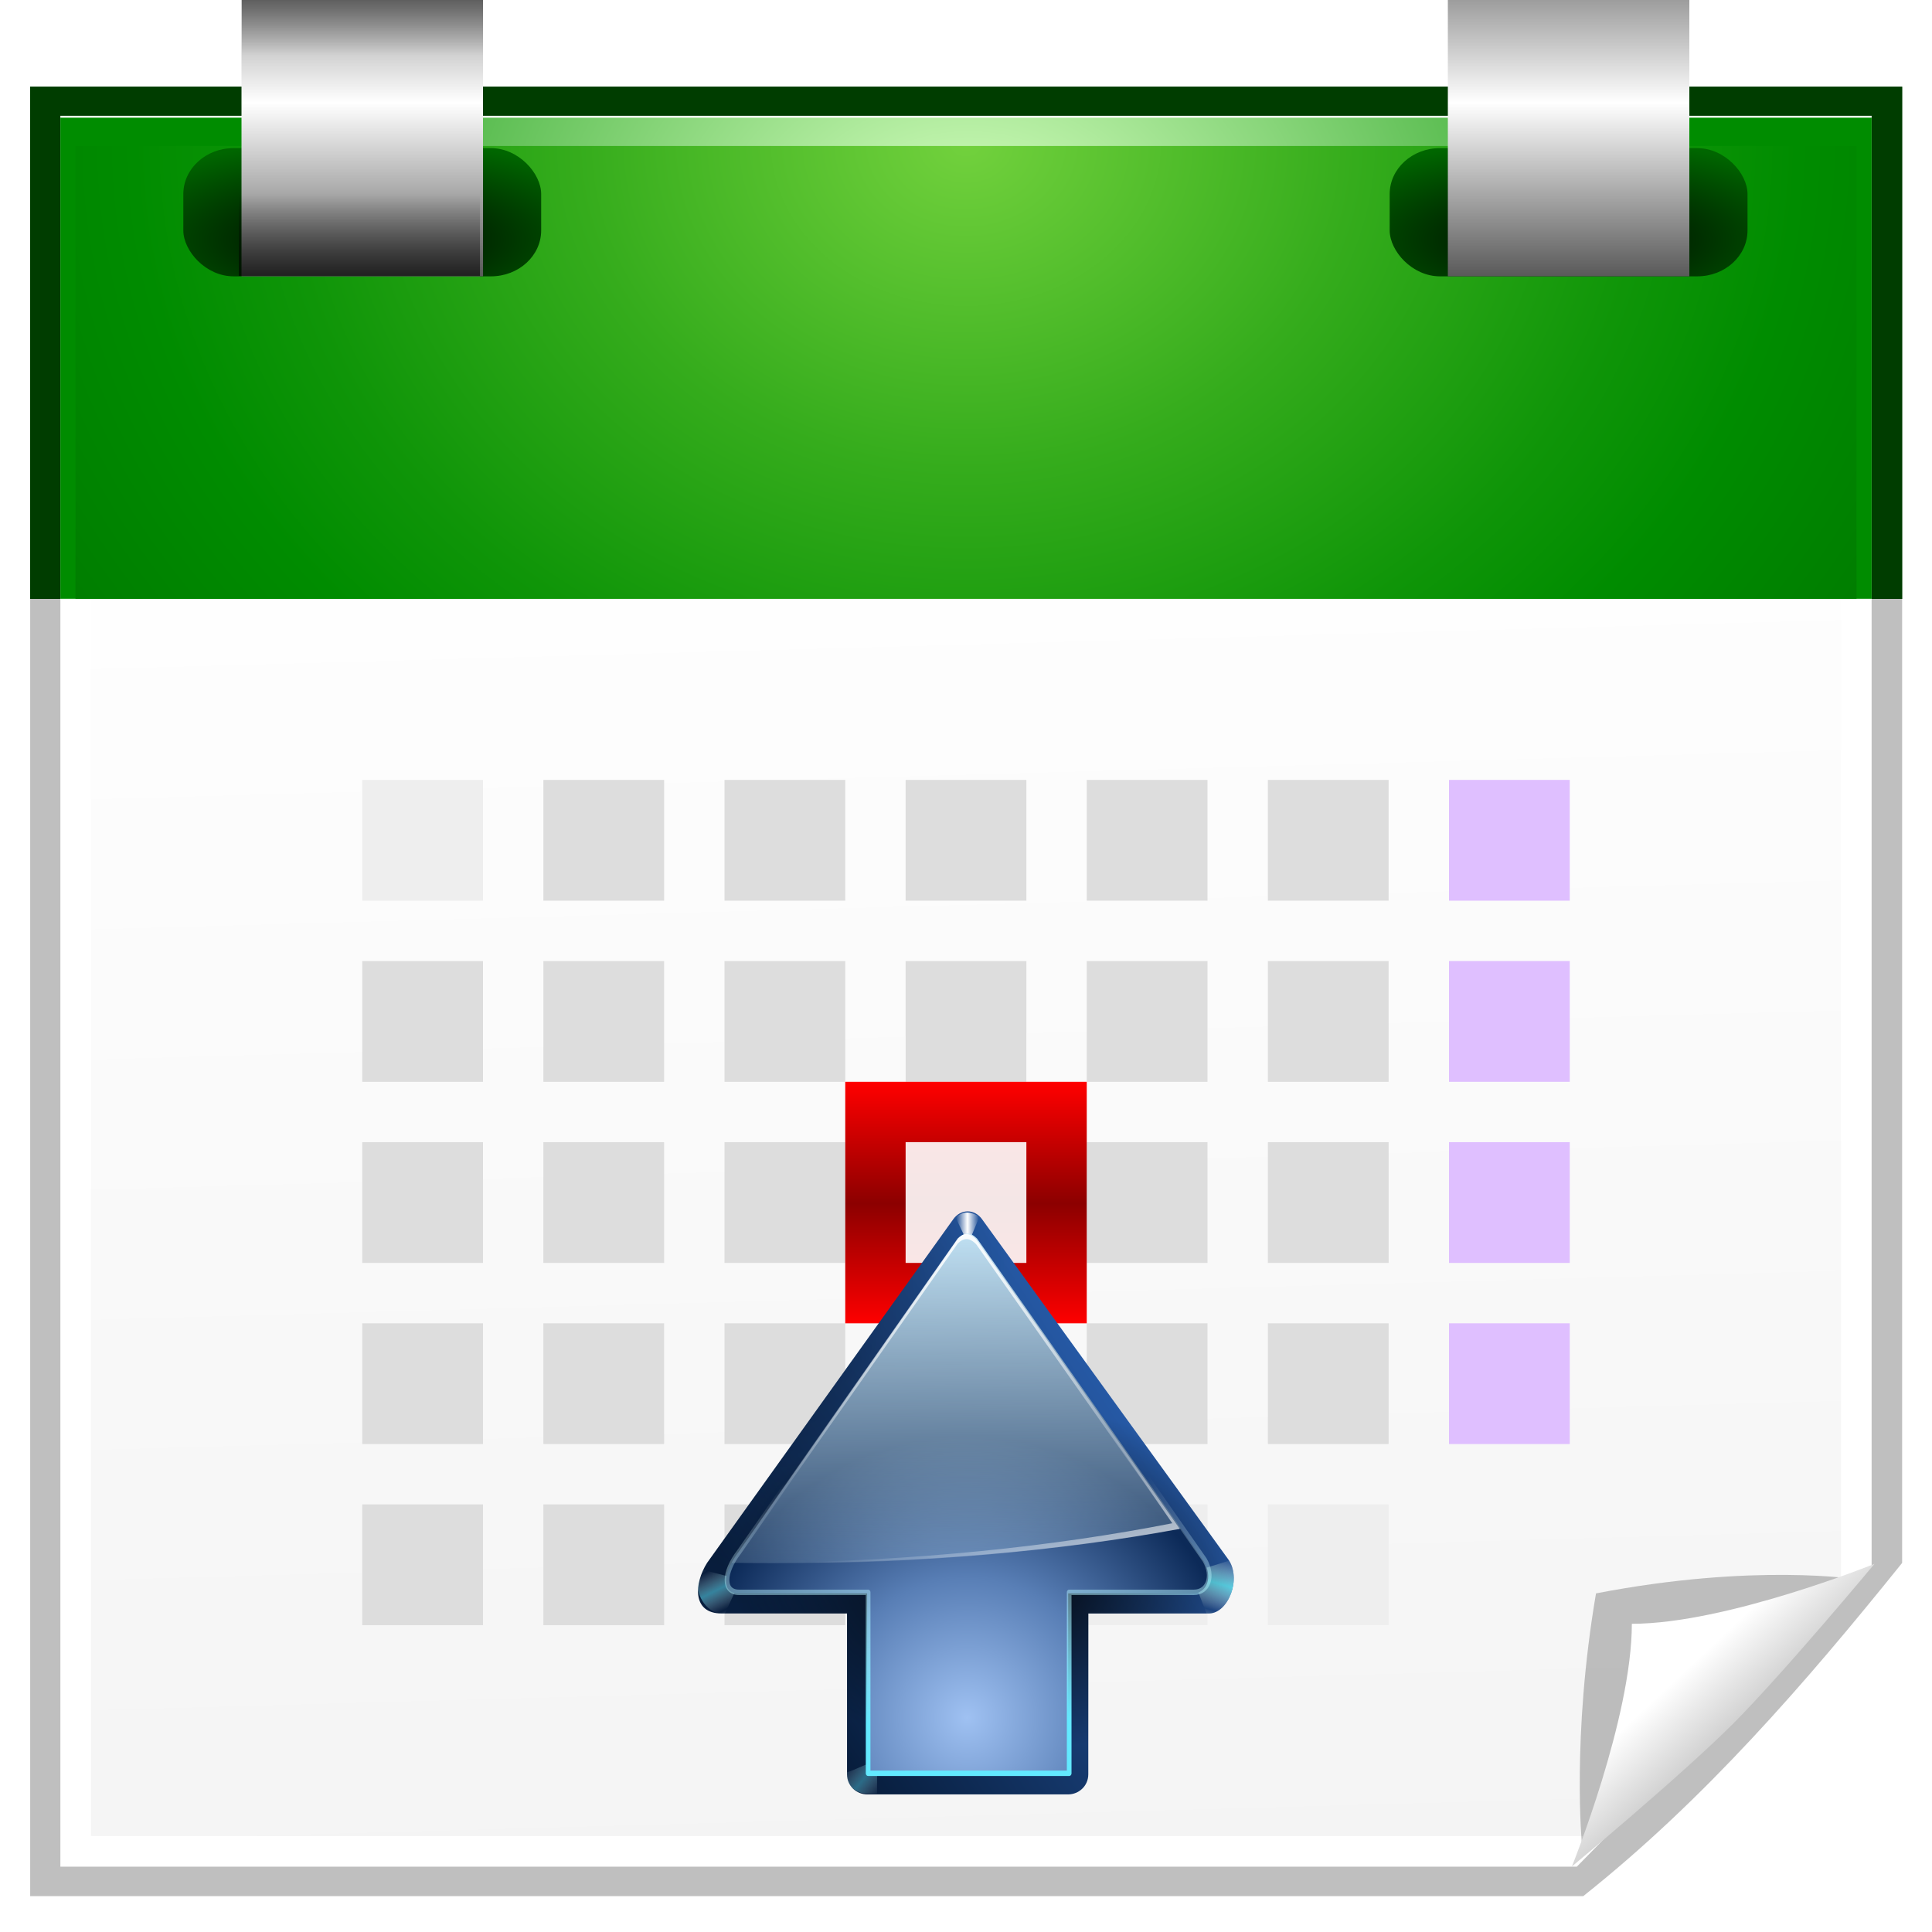 <svg height="256" width="256" xmlns="http://www.w3.org/2000/svg" xmlns:xlink="http://www.w3.org/1999/xlink">
  <defs>
    <linearGradient id="linearGradient10897">
      <stop offset="0"/>
      <stop offset="1" stop-opacity="0"/>
    </linearGradient>
    <filter id="filter9643" height="1.049" width="1.047" x="-.024" y="-.024">
      <feGaussianBlur stdDeviation="1.18"/>
    </filter>
    <radialGradient id="radialGradient10781" cx="48" cy="-.215" gradientTransform="matrix(2.64 -0 0 2.206 1.278 19.42)" gradientUnits="userSpaceOnUse" r="55.148">
      <stop offset="0" stop-color="#72d13d"/>
      <stop offset=".355" stop-color="#35ac1c"/>
      <stop offset=".619" stop-color="#0f9508"/>
      <stop offset=".757" stop-color="#008c00"/>
      <stop offset="1" stop-color="#007a00"/>
    </radialGradient>
    <radialGradient id="radialGradient10784" cx="48.125" cy="8.625" gradientTransform="matrix(2.5 0 0 2 8 15.593)" gradientUnits="userSpaceOnUse" r="49.875">
      <stop offset="0" stop-color="#d6ffc0"/>
      <stop offset=".073" stop-color="#ccfab7"/>
      <stop offset=".611" stop-color="#4cb544"/>
      <stop offset=".757" stop-color="#008c00"/>
    </radialGradient>
    <clipPath id="clipPath10906">
      <rect height="89.032" width="127.742" x=".129" y="40.839"/>
    </clipPath>
    <clipPath id="clipPath10917">
      <rect height="54.194" width="185.806" x="-28.903" y="-13.355"/>
    </clipPath>
    <linearGradient id="linearGradient11290" gradientUnits="userSpaceOnUse" x1="118.047" x2="111.304" y1="118.529" y2="111.317">
      <stop offset="0" stop-color="#a2a2a2"/>
      <stop offset="1" stop-color="#fff"/>
    </linearGradient>
    <linearGradient id="linearGradient11297" gradientUnits="userSpaceOnUse" x1="55.873" x2="64.096" y1="61.562" y2="354.497">
      <stop offset="0" stop-color="#fff"/>
      <stop offset="1" stop-color="#eee"/>
    </linearGradient>
    <filter id="filter11438" height="1.306" width="1.298" x="-.149" y="-.153">
      <feGaussianBlur stdDeviation="1.141"/>
    </filter>
    <linearGradient id="linearGradient10873" gradientTransform="scale(1 1.165)" gradientUnits="userSpaceOnUse" spreadMethod="reflect" x1="24" x2="24" y1="6.122" y2="-4.005">
      <stop offset="0" stop-color="#fff"/>
      <stop offset="1" stop-color="#555"/>
    </linearGradient>
    <radialGradient id="radialGradient10885" cx="24" cy="17.364" gradientTransform="matrix(1.713 0 0 .614 -17.124 5.556)" gradientUnits="userSpaceOnUse" r="10.84">
      <stop offset="0"/>
      <stop offset="1" stop-color="#060"/>
    </radialGradient>
    <linearGradient id="linearGradient10903" gradientUnits="userSpaceOnUse" x1="25.559" x2="25.559" xlink:href="#linearGradient10897" y1="-.203" y2="4.003"/>
    <linearGradient id="linearGradient10915" gradientTransform="matrix(1 0 0 1.29 -.203 -18.344)" gradientUnits="userSpaceOnUse" x1="25.559" x2="25.559" xlink:href="#linearGradient10897" y1="-.203" y2="4.003"/>
    <linearGradient id="linearGradient11851" gradientUnits="userSpaceOnUse" spreadMethod="reflect" x1="41.331" x2="41.331" y1="72" y2="80.061">
      <stop offset="0" stop-color="#f00"/>
      <stop offset="1" stop-color="#8c0000"/>
    </linearGradient>
    <linearGradient id="linearGradient3409" gradientTransform="matrix(0 1 -.861 0 129.399 -107.984)" gradientUnits="userSpaceOnUse" x1="194.5" x2="104.25" y1="123.907" y2="5.156">
      <stop offset="0" stop-color="#081e3e"/>
      <stop offset="1" stop-color="#387de4"/>
    </linearGradient>
    <radialGradient id="radialGradient3534" cx="-16.668" cy="86.827" gradientTransform="matrix(.521 .259 -.411 .827 77.907 -35.524)" gradientUnits="userSpaceOnUse" r="60" xlink:href="#linearGradient10897"/>
    <linearGradient id="linearGradient3301" gradientUnits="userSpaceOnUse" spreadMethod="reflect" x1="77.743" x2="82.939" xlink:href="#linearGradient3295" y1="15.337" y2="16.751"/>
    <linearGradient id="linearGradient3295">
      <stop offset="0" stop-color="#63e9ff"/>
      <stop offset="1" stop-color="#fff" stop-opacity="0"/>
    </linearGradient>
    <filter id="filter3387" height="1.25" width="1.204" x="-.102" y="-.125">
      <feGaussianBlur stdDeviation=".447"/>
    </filter>
    <linearGradient id="linearGradient3521" gradientTransform="matrix(1 0 0 .861 -108.161 -1.436)" gradientUnits="userSpaceOnUse" spreadMethod="reflect" x1="223.327" x2="226.659" xlink:href="#linearGradient3295" y1="53.784" y2="57.279"/>
    <filter id="filter3443" height="1.255" width="1.231" x="-.116" y="-.128">
      <feGaussianBlur stdDeviation=".325"/>
    </filter>
    <radialGradient id="radialGradient3455" cx="79.407" cy="56.848" gradientTransform="matrix(-.018 .582 -.888 -.027 122.021 31.938)" gradientUnits="userSpaceOnUse" r="60" xlink:href="#linearGradient10897"/>
    <linearGradient id="linearGradient3393" gradientUnits="userSpaceOnUse" spreadMethod="reflect" x1="74.75" x2="78.939" xlink:href="#linearGradient3295" y1="14.276" y2="16.751"/>
    <linearGradient id="linearGradient3020" gradientUnits="userSpaceOnUse" spreadMethod="reflect" x1="63.933" x2="66.207" xlink:href="#linearGradient3022" y1="7.567" y2="7.567"/>
    <linearGradient id="linearGradient3022">
      <stop offset="0" stop-color="#fff"/>
      <stop offset="1" stop-color="#fff" stop-opacity="0"/>
    </linearGradient>
    <filter id="filter3084" height="1.154" width="1.201" x="-.101" y="-.077">
      <feGaussianBlur stdDeviation=".199"/>
    </filter>
    <radialGradient id="radialGradient2433" cx="212.733" cy="76.11" gradientTransform="matrix(0 1 -.98 0 138.454 -107.984)" gradientUnits="userSpaceOnUse" r="56">
      <stop offset="0" stop-color="#9fc1f2"/>
      <stop offset=".5" stop-color="#587eb5"/>
      <stop offset="1" stop-color="#0c2a58"/>
    </radialGradient>
    <filter id="filter3187" height="1.034" width="1.035" x="-.018" y="-.017">
      <feGaussianBlur stdDeviation=".565"/>
    </filter>
    <linearGradient id="linearGradient2228" gradientUnits="userSpaceOnUse" x1="310.634" x2="262.271" xlink:href="#linearGradient3295" y1="59.981" y2="60.61"/>
    <linearGradient id="linearGradient3125" gradientUnits="userSpaceOnUse" x1="84.481" x2="85.488" y1="2.01" y2="88.884">
      <stop offset="0" stop-color="#cdeeff"/>
      <stop offset="1" stop-color="#d2e8ed" stop-opacity="0"/>
    </linearGradient>
    <linearGradient id="linearGradient3146" gradientUnits="userSpaceOnUse" x1="84.28" x2="85.823" xlink:href="#linearGradient3022" y1="2.11" y2="66.222"/>
    <linearGradient id="linearGradient3148" gradientUnits="userSpaceOnUse" x1="103.564" x2="86.897" xlink:href="#linearGradient3022" y1="85.615" y2="49.084"/>
  </defs>
  <rect clip-path="url(#clipPath10917)" fill="#003d00" filter="url(#filter9643)" height="116" transform="matrix(2.067 0 0 2.067 -4.267 -5.057)" width="120" x="4" y="8"/>
  <rect clip-path="url(#clipPath10917)" fill="#003d00" filter="url(#filter9643)" height="116" transform="matrix(2.067 0 0 2.067 -4.267 -5.057)" width="120" x="4" y="8"/>
  <path clip-path="url(#clipPath10906)" d="m4 8h120v94.639c-6.212 7.723-12.679 15.191-20.444 21.361h-99.556z" filter="url(#filter9643)" opacity=".5" transform="matrix(2.067 0 0 2.067 -4.267 -5.057)"/>
  <path d="m8 15.343h240v192.127l-39.062 39.873h-200.938z" fill="#fff"/>
  <path d="m12.057 19.4h231.886v190.098l-34.193 33.788h-197.693z" fill="url(#linearGradient11297)"/>
  <rect fill="url(#radialGradient10784)" height="63.75" stroke-width="2" width="240" x="8" y="15.593"/>
  <rect fill="url(#radialGradient10781)" height="60" stroke-width="2" width="236" x="10" y="19.343"/>
  <g transform="matrix(2 0 0 2 0 -.657)">
    <rect fill="#ddd" height="8" width="8" x="24" y="64"/>
    <rect fill="#ddd" height="8" width="8" x="36" y="64"/>
    <rect fill="#ddd" height="8" width="8" x="48" y="64"/>
    <rect fill="#ddd" height="8" width="8" x="60" y="64"/>
    <rect fill="#ddd" height="8" width="8" x="72" y="64"/>
    <rect fill="#ddd" height="8" width="8" x="84" y="64"/>
    <rect fill="#dfbfff" height="8" width="8" x="96" y="64"/>
    <rect fill="#eee" height="8" width="8" x="24" y="52"/>
    <rect fill="#ddd" height="8" width="8" x="36" y="52"/>
    <rect fill="#ddd" height="8" width="8" x="48" y="52"/>
    <rect fill="#ddd" height="8" width="8" x="60" y="52"/>
    <rect fill="#ddd" height="8" width="8" x="72" y="52"/>
    <rect fill="#ddd" height="8" width="8" x="84" y="52"/>
    <rect fill="#dfbfff" height="8" width="8" x="96" y="52"/>
    <rect fill="#ddd" height="8" width="8" x="24" y="76"/>
    <rect fill="#ddd" height="8" width="8" x="36" y="76"/>
    <rect fill="#ddd" height="8" width="8" x="48" y="76"/>
    <rect fill="#ddd" height="8" width="8" x="60" y="76"/>
    <rect fill="#ddd" height="8" width="8" x="72" y="76"/>
    <rect fill="#ddd" height="8" width="8" x="84" y="76"/>
    <rect fill="#dfbfff" height="8" width="8" x="96" y="76"/>
    <rect fill="#ddd" height="8" width="8" x="24" y="88"/>
    <rect fill="#ddd" height="8" width="8" x="36" y="88"/>
    <rect fill="#ddd" height="8" width="8" x="48" y="88"/>
    <rect fill="#ddd" height="8" width="8" x="60" y="88"/>
    <rect fill="#ddd" height="8" width="8" x="72" y="88"/>
    <rect fill="#ddd" height="8" width="8" x="84" y="88"/>
    <rect fill="#dfbfff" height="8" width="8" x="96" y="88"/>
    <rect fill="#ddd" height="8" width="8" x="24" y="100"/>
    <rect fill="#ddd" height="8" width="8" x="36" y="100"/>
    <rect fill="#ddd" height="8" width="8" x="48" y="100"/>
    <rect fill="#ddd" height="8" width="8" x="60" y="100"/>
    <rect fill="#eee" height="8" width="8" x="72" y="100"/>
    <rect fill="#eee" height="8" width="8" x="84" y="100"/>
  </g>
  <g id="g10917" transform="matrix(2 0 0 2 0 -.657)">
    <rect fill="url(#radialGradient10885)" height="8.494" rx="3.327" ry="3.043" width="23.708" x="12.146" y="10.143"/>
    <rect fill="url(#linearGradient10873)" height="18.637" width="16" x="16"/>
    <rect fill="url(#linearGradient10903)" height="4.203" opacity=".452" width="15.975" x="16.025" y="-.203"/>
    <rect fill="url(#linearGradient10915)" height="5.42" opacity=".638" transform="scale(1 -1)" width="15.975" x="15.823" y="-18.605"/>
  </g>
  <use transform="translate(159.848)" xlink:href="#g10917"/>
  <g transform="matrix(2 0 0 2 0 -.657)">
    <g transform="translate(24)">
      <rect fill="url(#linearGradient11851)" height="16" width="16" x="32" y="72"/>
      <rect fill="#fff" height="8" opacity=".9" width="8" x="36" y="76"/>
    </g>
    <g transform="matrix(.333 0 0 .333 42.81 79.247)">
      <path d="m115.798 73.234-48.982-67.667c-.705-.983-1.75-1.552-2.852-1.552s-2.147.569-2.852 1.552l-48.973 68.354c-2.63 4.143-3.003 10.094 2.825 10.094h25v32c-.001 2.382 1.949 4.001 4 4h40c2.051.001 4.001-1.618 4-4v-32h24c3.891 0 6.553-7.021 3.835-10.781z" fill="url(#linearGradient3409)" fill-rule="evenodd"/>
      <path d="m115.798 73.234-48.982-67.667c-.705-.983-1.75-1.552-2.852-1.552s-2.147.569-2.852 1.552l-48.973 68.354c-2.63 4.143-3.003 10.094 2.825 10.094h25v32c-.001 2.382 1.949 4.001 4 4h40c2.051.001 4.001-1.618 4-4v-32h24c3.891 0 6.553-7.021 3.835-10.781z" fill="url(#radialGradient3534)" fill-rule="evenodd" opacity=".255"/>
      <path d="m76.5 11.062c-1.077.065-2.114.377-3 .938l2.375 7.625 8.125-3.156v-.469c0-2.918-3.939-5.153-7.5-4.938z" fill="url(#linearGradient3301)" fill-rule="evenodd" filter="url(#filter3387)" transform="matrix(0 1 -1 0 127.963 .016)"/>
      <path d="m115.651 40c-.339 1.155-2.562 6.125-2.562 6.125l6.75-.031v-2.094c.001-2.051-1.618-4.001-4-4z" fill="url(#linearGradient3521)" fill-rule="evenodd" filter="url(#filter3443)" opacity=".614" transform="matrix(0 1 1 0 -.162 .016)"/>
      <path d="m115.798 73.234-48.982-67.667c-.705-.983-1.75-1.552-2.852-1.552s-2.147.569-2.852 1.552l-48.973 68.354c-2.63 4.143-3.003 10.094 2.825 10.094h25v32c-.001 2.382 1.949 4.001 4 4h40c2.051.001 4.001-1.618 4-4v-32h24c3.891 0 6.553-7.021 3.835-10.781z" fill="url(#radialGradient3455)" fill-rule="evenodd"/>
      <path d="m72.5 11.062c-1.077.065-2.114.377-3 .938l2.375 7.625 8.125-3.156v-.469c0-2.918-3.939-5.153-7.5-4.938z" fill="url(#linearGradient3393)" fill-rule="evenodd" filter="url(#filter3387)" opacity=".704" transform="matrix(0 .832 1 0 -.821 17.484)"/>
      <path d="m115.651 40c-.339 1.155-2.562 6.125-2.562 6.125l6.75-.031v-2.094c.001-2.051-1.618-4.001-4-4z" fill="url(#linearGradient3521)" fill-rule="evenodd" filter="url(#filter3443)" opacity=".749" transform="matrix(1 -.028 -.028 -1 -30.523 163.134)"/>
      <path d="m61.556 5.222c1.689-1.459 3.241-1.068 4.753-.134l-2.243 5.389z" fill="url(#linearGradient3020)" fill-rule="evenodd" filter="url(#filter3084)"/>
      <path d="m110.917 73.566-45.066-64.045c-1.386-1.386-2.601-1.164-3.663-.102l-43.925 62.597c-3.084 4-3.249 8 0 8h25.7v36h40v-36h24.832c2.747 0 4.025-3.153 2.122-6.45z" fill="url(#radialGradient2433)" fill-rule="evenodd"/>
      <path d="m278.55 21.465-64.445 52.342c-1.386 1.61-1.164 3.021-.102 4.254l62.997 51.018c4 3.582 8 3.773 8 0v-29.849h36v-46.458h-36v-28.842c0-3.191-3.153-4.675-6.45-2.464z" style="fill:none;stroke-width:1.078;stroke-linecap:round;stroke-linejoin:round;stroke:url(#linearGradient2228);filter:url(#filter3187)" transform="matrix(0 1 -.861 0 129.598 -205.187)"/>
      <path d="m63.906 8.438c-.61.015-1.188.344-1.719.875l-43.938 62.656c-.51.661-.902 1.325-1.25 1.969 2.796.045 5.604.062 8.438.062 29.661 0 57.37-2.552 80.938-6.906l-40.531-57.656c-.693-.694-1.328-1.015-1.938-1z" fill="url(#linearGradient3125)"/>
      <path d="m63.705 8.537c-.61.015-1.188.344-1.719.875l-43.938 62.656c-.51.661-.902 1.325-1.25 1.969.197.003.397-.003.594 0 .199-.317.411-.65.656-.969l43.938-62.656c.531-.531 1.109-.86 1.719-.875.61-.015 1.245.306 1.938 1l39.906 56.781c.208-.038.418-.087.625-.125l-40.531-57.656c-.693-.694-1.328-1.015-1.938-1z" fill="url(#linearGradient3146)"/>
      <path d="m65.618 9.484 39.058 56.585c-23.567 4.637-51.277 7.52-80.937 7.875-2.319.028-4.614.033-6.906.031-.011.02-.02.042-.031.062 2.796.045 5.604.062 8.438.062 29.661 0 57.37-2.552 80.937-6.906l-40.531-57.656z" fill="url(#linearGradient3148)"/>
    </g>
  </g>
  <g transform="matrix(2 0 0 2 0 -.657)">
    <path d="m104.811 122.58s6.059-5.446 9.418-8.805c3.359-3.359 8.805-8.809 8.805-8.809s-6.774-1.1-17.294.929c-1.623 9.505-.929 16.685-.929 16.685z" fill="#060606" filter="url(#filter11438)" opacity=".486"/>
    <path d="m104.143 123.986s7.276-6.055 10.635-9.413c3.359-3.359 9.413-10.635 9.413-10.635s-9.817 3.971-16.077 3.971c0 6.26-3.971 16.077-3.971 16.077z" fill="url(#linearGradient11290)"/>
  </g>
</svg>
